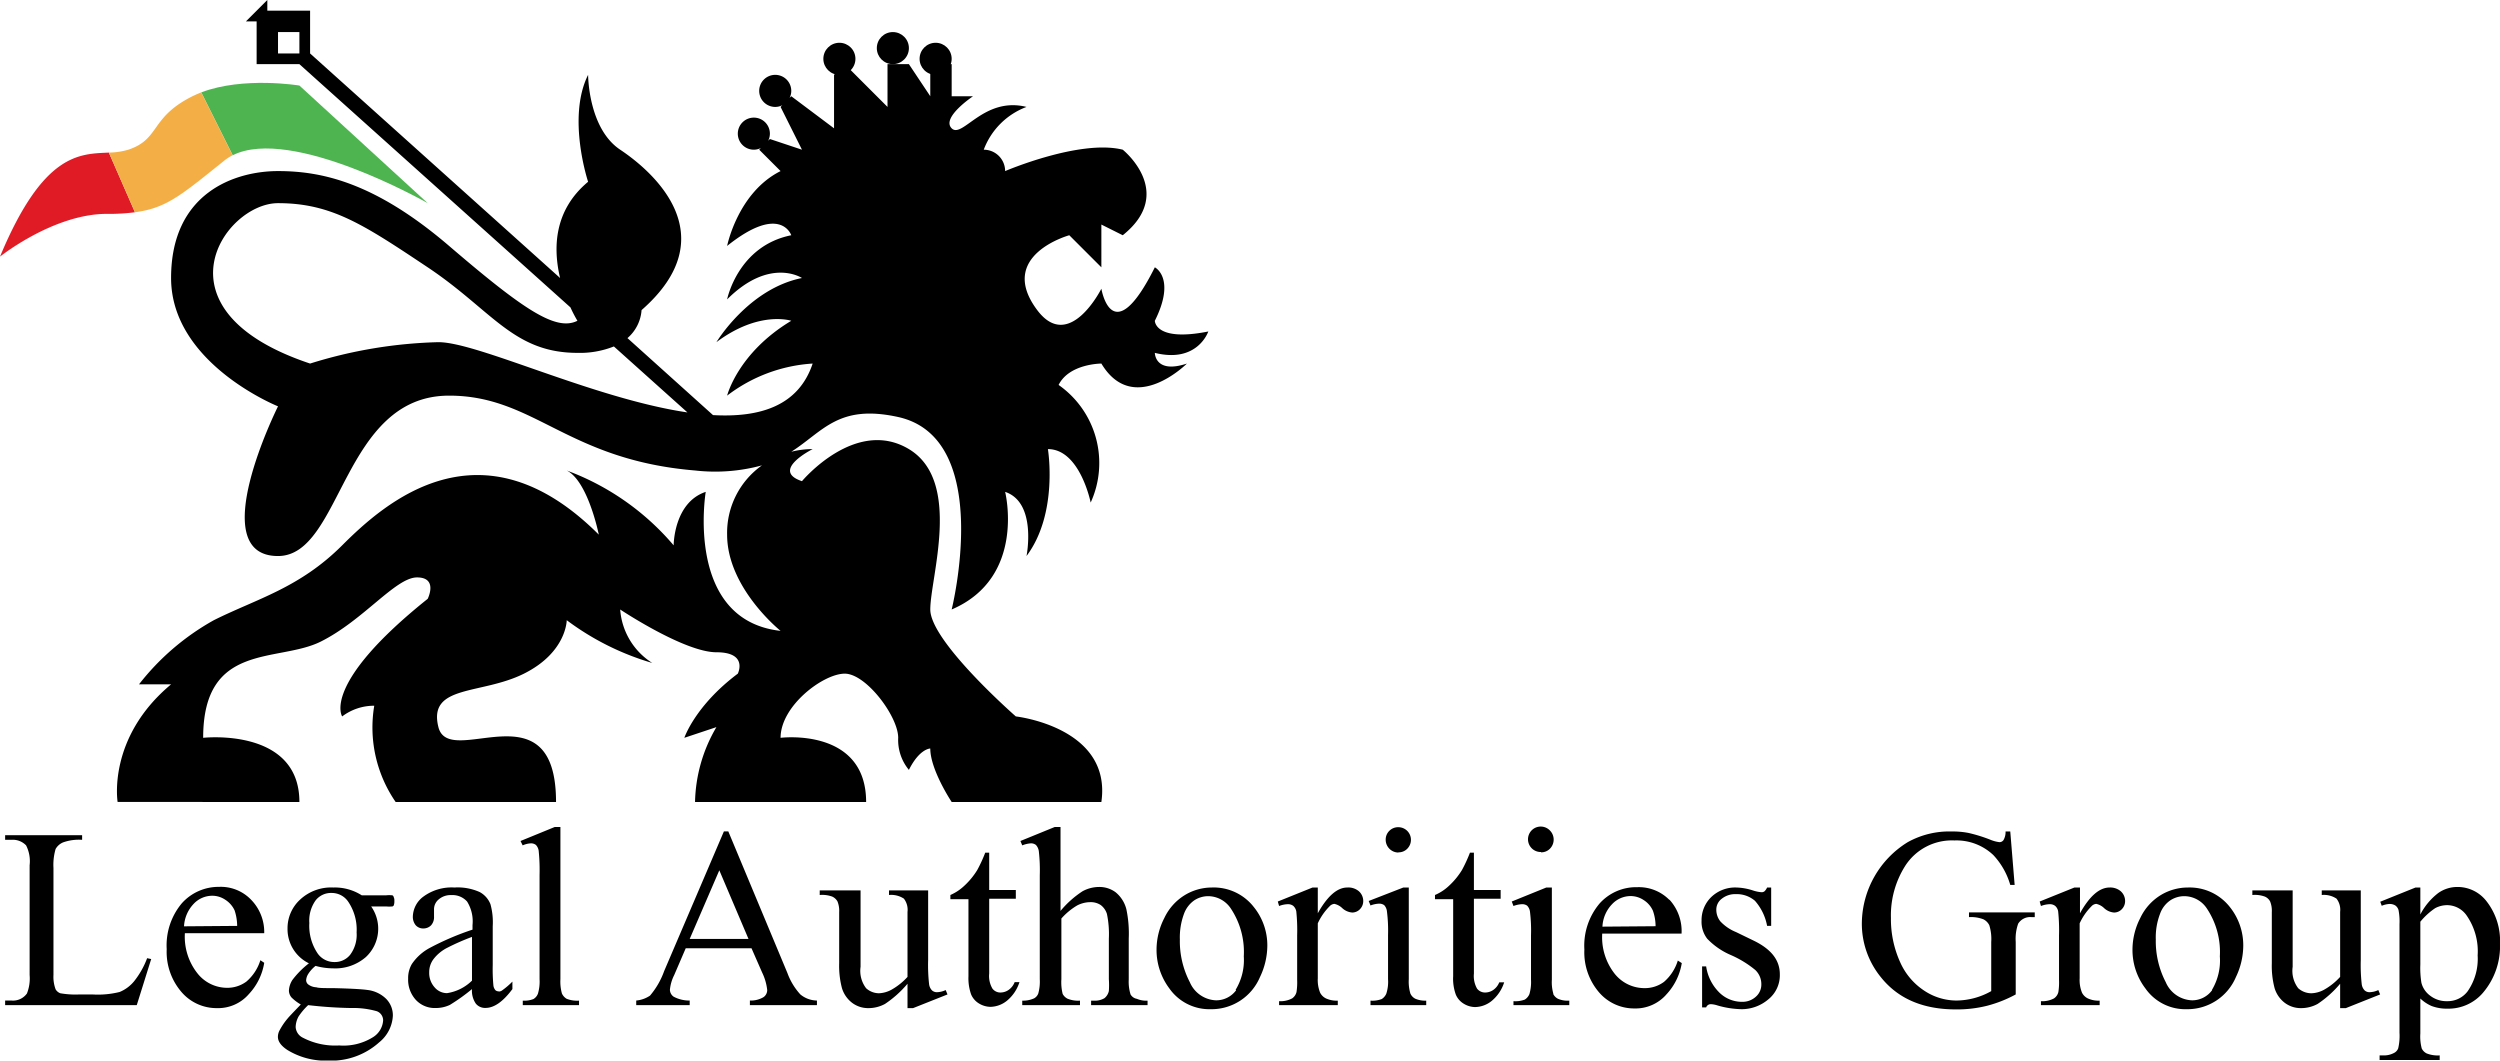 <svg xmlns="http://www.w3.org/2000/svg" width="233.8" height="99.18" viewBox="0 0 233.8 99.18"><g id="Layer_2" data-name="Layer 2"><g id="logos"><circle cx="78.5" cy="5.5" r="1.5"/><circle cx="83.5" cy="4.5" r="1.5"/><circle cx="87.5" cy="5.5" r="1.5"/><path d="M28,8s-5.23-.87-9.18.64l2.94,5.88C27.28,11.74,40,19,40,19Z" fill="#4eb450"/><path d="M10.18,14.27C7.44,14.4,4.05,14.28,0,24c0,0,5-4,10-4a18.25,18.25,0,0,0,2.62-.15Z" fill="#e11b26"/><path d="M12.62,19.85c3-.39,4.4-1.67,8.38-4.85a4.24,4.24,0,0,1,.76-.48L18.82,8.64c-.28.11-.55.23-.82.36-4,2-3,4-6,5a6.72,6.72,0,0,1-1.82.27Z" fill="#f3af45"/><path d="M41,68c-1-4,4-3,8-5s4-5,4-5a25,25,0,0,0,8,4,6.46,6.46,0,0,1-3-5s6,4,9,4,2,2,2,2c-4,3-5,6-5,6l3-1a14.33,14.33,0,0,0-2,7H81c0-7-8-6-8-6,0-3,4-6,6-6s5,4,5,6a4.38,4.38,0,0,0,1,3c1-2,2-2,2-2,0,2,2,5,2,5h14c1-7-8-8-8-8s-8-7-8-10,3-12-2-15-10,3-10,3c-3-1,1-3,1-3a8.1,8.1,0,0,0-2,.25c3-1.92,4.41-4.48,10-3.25,9,2,5,18,5,18,7-3,5-11,5-11,3,1,2,6,2,6,3-4,2-10,2-10,3,0,4,5,4,5a8.91,8.91,0,0,0-3-11c1-2,4-2,4-2,3,5,8,0,8,0-3,1-3-1-3-1,4,1,5-2,5-2-5,1-5-1-5-1,2-4,0-5,0-5-4,8-5,2-5,2s-3,6-6,2c-3.84-5.12,3-7,3-7l3,3V21l2,1c5-4,0-8,0-8-4-1-11,2-11,2a2,2,0,0,0-2-2,6.83,6.83,0,0,1,4-4c-4-1-6,3-7,2s2-3,2-3H89V6H87V9L85,6H83v4L79,6,78,7v5L74,9l-.16.16A1.46,1.46,0,0,0,74,8.5,1.5,1.5,0,1,0,72.5,10a1.46,1.46,0,0,0,.66-.16L73,10l2,4-3-1-.16.16A1.46,1.46,0,0,0,72,12.5,1.5,1.5,0,1,0,70.5,14a1.46,1.46,0,0,0,.66-.16L71,14l2,2c-4,2-5,7-5,7,5-4,6-1,6-1-5,1-6,6-6,6,4-4,7-2,7-2-5,1-8,6-8,6,4-3,7-2,7-2-5,3-6,7-6,7a14.63,14.63,0,0,1,8-3c-1.31,3.94-4.89,5.07-9.32,4.82l-8-7.2A3.81,3.81,0,0,0,60,29c8-7,1-13-2-15s-3-7-3-7c-2,4,0,10,0,10-3.24,2.7-3.27,6.27-2.62,9L29,5V1H25V0L23,2h1V6h4L53.35,28.75A13,13,0,0,0,54,30c-2,1-5-1-12-7s-12-7-16-7S16,18,16,26,26,38,26,38s-7,14,0,14c6,0,6-15,16-15,8,0,11,6,23,7a16.63,16.63,0,0,0,6.26-.48A7.74,7.74,0,0,0,68,50c0,5,5,9,5,9-9-1-7-13-7-13-3,1-3,5-3,5a24.08,24.08,0,0,0-10-7c2,1,3,6,3,6-11-11-20-3-24,1s-8,5-12,7a23.13,23.13,0,0,0-7,6h3c-6,5-5,11-5,11H28c0-7-9-6-9-6,0-9,7-7,11-9s7-6,9-6,1,2,1,2c-10,8-8,11-8,11a4.94,4.94,0,0,1,3-1,12.28,12.28,0,0,0,2,9H52C52,64,42,72,41,68ZM28,5H26V3h2ZM41,32a43.6,43.6,0,0,0-12,2c-15-5-8-15-3-15s8,2,14,6,8,8,14,8a8.58,8.58,0,0,0,3.41-.6l6.88,6.17C55.54,37.28,44.69,32,41,32ZM222.42,92.59a2,2,0,0,1-.82.2.67.67,0,0,1-.45-.16,1,1,0,0,1-.28-.58,16,16,0,0,1-.09-2.28v-6.5h-3.65v.43a2.14,2.14,0,0,1,1.38.34,1.7,1.7,0,0,1,.34,1.24v6.08a6,6,0,0,1-1.52,1.21,2.68,2.68,0,0,1-1.14.32,1.84,1.84,0,0,1-1.26-.47,2.67,2.67,0,0,1-.52-2V83.27h-3.77v.43a2.72,2.72,0,0,1,1.17.15,1,1,0,0,1,.49.45,2.32,2.32,0,0,1,.16,1v4.79a8.13,8.13,0,0,0,.26,2.32,2.71,2.71,0,0,0,.92,1.35,2.48,2.48,0,0,0,1.56.52,3.23,3.23,0,0,0,1.54-.39,9.94,9.94,0,0,0,2.11-1.89v2.28h.53L222.59,93ZM36.69,83.73a2.85,2.85,0,0,0-.58,0H33.83A4.67,4.67,0,0,0,31.17,83,4.24,4.24,0,0,0,28.1,84.1a3.63,3.63,0,0,0-1.21,2.74,3.56,3.56,0,0,0,2,3.25,8.21,8.21,0,0,0-1.54,1.55,2,2,0,0,0-.33,1,1,1,0,0,0,.25.65,4.18,4.18,0,0,0,.86.65c-.74.77-1.14,1.19-1.19,1.26a6.23,6.23,0,0,0-.82,1.21,1.27,1.27,0,0,0-.13.56c0,.42.29.83.88,1.22a6.82,6.82,0,0,0,3.82,1,6.71,6.71,0,0,0,4.77-1.71A3.41,3.41,0,0,0,36.74,95a2.19,2.19,0,0,0-.65-1.61,3,3,0,0,0-1.74-.81c-.48-.07-1.52-.13-3.13-.17-.88,0-1.42,0-1.64-.08a1.34,1.34,0,0,1-.76-.27.52.52,0,0,1-.19-.38,1.24,1.24,0,0,1,.18-.57,3.06,3.06,0,0,1,.7-.78,6.22,6.22,0,0,0,1.63.23,4.35,4.35,0,0,0,3.08-1.06,3.62,3.62,0,0,0,.49-4.73h1.4a3.06,3.06,0,0,0,.59,0,.24.24,0,0,0,.12-.09,1.05,1.05,0,0,0,.06-.43.67.67,0,0,0-.07-.37A.18.18,0,0,0,36.69,83.73ZM28.82,94a40,40,0,0,0,4,.27,8,8,0,0,1,2.42.3.91.91,0,0,1,.59.87,2,2,0,0,1-1,1.59,5.2,5.2,0,0,1-3.11.74,6.52,6.52,0,0,1-3.39-.72,1.19,1.19,0,0,1-.68-1,2.12,2.12,0,0,1,.28-1A6,6,0,0,1,28.82,94Zm3.92-4.7a1.83,1.83,0,0,1-1.46.67,1.9,1.9,0,0,1-1.55-.77,4.59,4.59,0,0,1-.8-2.88,3.23,3.23,0,0,1,.59-2.12A1.82,1.82,0,0,1,31,83.51a1.86,1.86,0,0,1,1.54.78,4.66,4.66,0,0,1,.81,2.91A3.12,3.12,0,0,1,32.74,89.3ZM204.62,83a4.9,4.9,0,0,0-2.53.7,5,5,0,0,0-1.93,2.15,6.48,6.48,0,0,0-.73,2.94,5.93,5.93,0,0,0,1.21,3.65,4.55,4.55,0,0,0,3.85,1.94,4.92,4.92,0,0,0,4.61-3,6.85,6.85,0,0,0,.69-2.92,5.73,5.73,0,0,0-1.25-3.63A4.78,4.78,0,0,0,204.62,83Zm2.25,9.61a2.3,2.3,0,0,1-1.87.94,2.78,2.78,0,0,1-2.46-1.7,8.33,8.33,0,0,1-.93-4,6.14,6.14,0,0,1,.39-2.37,2.55,2.55,0,0,1,1-1.3,2.4,2.4,0,0,1,1.25-.37,2.54,2.54,0,0,1,2.12,1.13,7.33,7.33,0,0,1,1.23,4.5A5.35,5.35,0,0,1,206.87,92.56ZM12.54,91.77a3.45,3.45,0,0,1-1.35,1A8.37,8.37,0,0,1,8.63,93H7.46a8.21,8.21,0,0,1-1.82-.11.85.85,0,0,1-.44-.37A3.36,3.36,0,0,1,5,91.18v-10A5.31,5.31,0,0,1,5.2,79.4a1.44,1.44,0,0,1,.7-.62,4.41,4.41,0,0,1,1.78-.24v-.43H.48v.43h.6a1.71,1.71,0,0,1,1.36.52,3.26,3.26,0,0,1,.33,1.86V91.18a3.82,3.82,0,0,1-.25,1.73,1.6,1.6,0,0,1-1.44.66H.48V94H12.79l1.35-4.31-.38-.08A7.92,7.92,0,0,1,12.54,91.77ZM130.78,79.71a1.11,1.11,0,0,0,.84-.35,1.18,1.18,0,0,0-.84-2,1.16,1.16,0,0,0-.85.34,1.14,1.14,0,0,0-.34.84,1.2,1.2,0,0,0,1.19,1.19Zm101.7,4.5a3.41,3.41,0,0,0-2.7-1.26,3.07,3.07,0,0,0-1.76.57,6,6,0,0,0-1.67,2V83h-.45l-3.3,1.33.14.38a2.16,2.16,0,0,1,.71-.17,1,1,0,0,1,.56.14.8.8,0,0,1,.3.43,5.63,5.63,0,0,1,.09,1.32V96.58a5.12,5.12,0,0,1-.12,1.46.8.8,0,0,1-.35.41,2,2,0,0,1-1.1.25h-.29v.43h5.62V98.7a2.82,2.82,0,0,1-1.21-.18,1,1,0,0,1-.47-.47,4.42,4.42,0,0,1-.13-1.4V93.38a3.59,3.59,0,0,0,1.05.7,4,4,0,0,0,1.5.25,4.24,4.24,0,0,0,3.31-1.49,6.71,6.71,0,0,0,1.59-4.59A6,6,0,0,0,232.48,84.21Zm-1.71,8.5a2.33,2.33,0,0,1-1.9.92,2.49,2.49,0,0,1-1.61-.52,2.16,2.16,0,0,1-.81-1.2,8.71,8.71,0,0,1-.1-1.71v-4a6.46,6.46,0,0,1,1.39-1.27,2.41,2.41,0,0,1,1.12-.28,2.24,2.24,0,0,1,1.78.91,5.88,5.88,0,0,1,1.07,3.79A5.31,5.31,0,0,1,230.77,92.71Zm-86.65-13a1.13,1.13,0,0,0,.84-.35,1.21,1.21,0,0,0,0-1.68,1.19,1.19,0,1,0-.84,2Zm-97.48,13a.44.44,0,0,1-.31-.11.83.83,0,0,1-.19-.47,16.2,16.2,0,0,1-.06-1.88V86.63a6.38,6.38,0,0,0-.21-2.06,2.2,2.2,0,0,0-1-1.14A5,5,0,0,0,42.5,83a4.46,4.46,0,0,0-2.89.84,2.4,2.4,0,0,0-1,1.85,1.23,1.23,0,0,0,.27.84.93.93,0,0,0,.71.3,1,1,0,0,0,.72-.29,1.14,1.14,0,0,0,.28-.83l0-.68a1.19,1.19,0,0,1,.44-.92,1.69,1.69,0,0,1,1.17-.4,1.83,1.83,0,0,1,1.48.6,3.49,3.49,0,0,1,.51,2.2v.43a25.61,25.61,0,0,0-4,1.71,4.7,4.7,0,0,0-1.67,1.5,2.57,2.57,0,0,0-.35,1.36,2.79,2.79,0,0,0,.72,2,2.4,2.4,0,0,0,1.83.76,3.09,3.09,0,0,0,1.35-.29,17.84,17.84,0,0,0,2.07-1.48,2.13,2.13,0,0,0,.36,1.36,1.11,1.11,0,0,0,.91.4c.8,0,1.63-.58,2.51-1.76V91.8a7.24,7.24,0,0,1-1,.85A.58.58,0,0,1,46.64,92.73Zm-2.5-1a4.23,4.23,0,0,1-2.34,1.17,1.53,1.53,0,0,1-1.16-.55,2,2,0,0,1-.5-1.4,2,2,0,0,1,.4-1.23,3.75,3.75,0,0,1,1.32-1.08,21.34,21.34,0,0,1,2.28-1ZM23.47,84.13a3.93,3.93,0,0,0-3-1.19A4.61,4.61,0,0,0,17,84.48a6.13,6.13,0,0,0-1.41,4.29,5.75,5.75,0,0,0,1.38,4,4.31,4.31,0,0,0,3.31,1.51,3.8,3.8,0,0,0,3-1.32,5.55,5.55,0,0,0,1.43-2.92l-.36-.24a4.29,4.29,0,0,1-1.31,2,3,3,0,0,1-1.83.58,3.54,3.54,0,0,1-2.75-1.36,5.52,5.52,0,0,1-1.17-3.75h7.42A4.32,4.32,0,0,0,23.47,84.13Zm-6.26,2.5a3.29,3.29,0,0,1,.9-2.1,2.39,2.39,0,0,1,1.74-.76,2.17,2.17,0,0,1,1.21.37,2.36,2.36,0,0,1,.88,1,4.77,4.77,0,0,1,.24,1.45Zm166.93-.86a3.22,3.22,0,0,1,1.34.2,1.22,1.22,0,0,1,.56.56,4.29,4.29,0,0,1,.18,1.56v4.6a6.71,6.71,0,0,1-3.28.88,5.46,5.46,0,0,1-2.92-.88A6.17,6.17,0,0,1,177.71,90a9.76,9.76,0,0,1-.87-4.15A8.65,8.65,0,0,1,178.16,81a5.18,5.18,0,0,1,4.62-2.4,5,5,0,0,1,3.64,1.37A6.85,6.85,0,0,1,188,82.76h.41l-.41-5h-.44a1.52,1.52,0,0,1-.19.8.46.46,0,0,1-.38.2,3.32,3.32,0,0,1-.88-.24,14.12,14.12,0,0,0-2-.62,7.67,7.67,0,0,0-1.58-.14,8,8,0,0,0-4.12,1,9,9,0,0,0-4.29,7.53,7.92,7.92,0,0,0,1.79,5.11q2.4,3,7,3a11.53,11.53,0,0,0,2.92-.34A11.89,11.89,0,0,0,188.51,93V88.09a4.25,4.25,0,0,1,.23-1.71,1.33,1.33,0,0,1,1.26-.61h.29v-.44h-6.15Zm-44.49,6.81a1.33,1.33,0,0,1-.75.24.94.94,0,0,1-.77-.37,2.4,2.4,0,0,1-.29-1.4v-7h2.5v-.82h-2.5V79.74h-.37a13.23,13.23,0,0,1-.75,1.63,6.93,6.93,0,0,1-1.2,1.46,4.41,4.41,0,0,1-1.32.87v.39h1.7V91.3a4.36,4.36,0,0,0,.25,1.72,1.82,1.82,0,0,0,.76.86,2.07,2.07,0,0,0,1.05.3,2.53,2.53,0,0,0,1.55-.58,3.7,3.7,0,0,0,1.16-1.73h-.46A1.55,1.55,0,0,1,139.65,92.58Zm-7.75.34a3.92,3.92,0,0,1-.15-1.35V83h-.51L128,84.26l.17.42a2.5,2.5,0,0,1,.79-.17.79.79,0,0,1,.49.14,1,1,0,0,1,.25.53,14.34,14.34,0,0,1,.11,2.26v4.13a3.65,3.65,0,0,1-.16,1.35,1.1,1.1,0,0,1-.43.51,2.45,2.45,0,0,1-1.05.15V94h5.21v-.42a2.35,2.35,0,0,1-1-.17A1,1,0,0,1,131.9,92.92ZM126,83c-.94,0-1.86.8-2.76,2.41V83h-.49l-3.25,1.31.12.42a2.45,2.45,0,0,1,.82-.17.8.8,0,0,1,.51.16.93.93,0,0,1,.28.52,17.28,17.28,0,0,1,.08,2.24v4.16a5.81,5.81,0,0,1-.06,1.13,1,1,0,0,1-.41.6,2.31,2.31,0,0,1-1.22.26V94h5.49v-.42a2.38,2.38,0,0,1-1.11-.21,1.2,1.2,0,0,1-.54-.53,3.14,3.14,0,0,1-.22-1.35V86.35a5.47,5.47,0,0,1,1.09-1.58.69.69,0,0,1,.46-.24,1.55,1.55,0,0,1,.75.41,1.54,1.54,0,0,0,.92.4,1,1,0,0,0,.73-.32,1.08,1.08,0,0,0,.3-.77,1.22,1.22,0,0,0-.42-.91A1.52,1.52,0,0,0,126,83Zm-12.65,0a4.88,4.88,0,0,0-2.53.7,5,5,0,0,0-1.93,2.15,6.48,6.48,0,0,0-.73,2.94,6,6,0,0,0,1.2,3.65,4.57,4.57,0,0,0,3.86,1.94,4.92,4.92,0,0,0,4.61-3,6.85,6.85,0,0,0,.69-2.92,5.69,5.69,0,0,0-1.26-3.63A4.76,4.76,0,0,0,113.31,83Zm2.25,9.61a2.31,2.31,0,0,1-1.88.94,2.78,2.78,0,0,1-2.45-1.7,8.33,8.33,0,0,1-.93-4,6.35,6.35,0,0,1,.38-2.37,2.62,2.62,0,0,1,1-1.3,2.4,2.4,0,0,1,1.25-.37,2.56,2.56,0,0,1,2.12,1.13,7.33,7.33,0,0,1,1.23,4.5A5.35,5.35,0,0,1,115.56,92.56Zm29.68.36a3.92,3.92,0,0,1-.15-1.35V83h-.52l-3.23,1.31.16.42a2.55,2.55,0,0,1,.8-.17.78.78,0,0,1,.48.14,1,1,0,0,1,.26.53,14.82,14.82,0,0,1,.1,2.26v4.13a4,4,0,0,1-.15,1.35,1.1,1.1,0,0,1-.43.51,2.47,2.47,0,0,1-1.06.15V94h5.22v-.42a2.29,2.29,0,0,1-1.05-.17A1,1,0,0,1,145.24,92.92ZM164.07,88l-1.71-.83a4.14,4.14,0,0,1-1.47-1,1.74,1.74,0,0,1-.38-1.12,1.26,1.26,0,0,1,.51-1,2,2,0,0,1,1.32-.43,2.61,2.61,0,0,1,1.78.62,4.87,4.87,0,0,1,1.14,2.35h.38V83h-.38a1.11,1.11,0,0,1-.25.36.43.43,0,0,1-.29.08,3.4,3.4,0,0,1-.8-.17,5.48,5.48,0,0,0-1.53-.27,3.22,3.22,0,0,0-2.35.89,3,3,0,0,0-.91,2.21,2.59,2.59,0,0,0,.53,1.69,6.69,6.69,0,0,0,2.22,1.53,9.66,9.66,0,0,1,2.27,1.39,1.82,1.82,0,0,1,.57,1.36,1.5,1.5,0,0,1-.51,1.14,1.85,1.85,0,0,1-1.32.48,3,3,0,0,1-2.07-.84,4.31,4.31,0,0,1-1.26-2.47h-.38v3.83h.38a.46.46,0,0,1,.42-.3,2.26,2.26,0,0,1,.64.12,8.65,8.65,0,0,0,2.25.35,3.85,3.85,0,0,0,2.48-.9,2.9,2.9,0,0,0,1.1-2.36C166.45,89.8,165.66,88.79,164.07,88Zm-58.34,5a4,4,0,0,1-.17-1.4V87.78a11.13,11.13,0,0,0-.22-2.74,3,3,0,0,0-1-1.59,2.54,2.54,0,0,0-1.57-.5,3.24,3.24,0,0,0-1.53.4,9.16,9.16,0,0,0-2.06,1.84V77.34h-.54l-3.21,1.31.17.41a2.66,2.66,0,0,1,.79-.19.74.74,0,0,1,.49.15,1.08,1.08,0,0,1,.27.58,15.75,15.75,0,0,1,.09,2.26v9.71a4.16,4.16,0,0,1-.14,1.34.87.87,0,0,1-.38.45,2.47,2.47,0,0,1-1.12.22V94H101v-.42a2.64,2.64,0,0,1-1.16-.18,1.05,1.05,0,0,1-.46-.45,4.57,4.57,0,0,1-.12-1.38V85.9a6.11,6.11,0,0,1,1.49-1.23,2.72,2.72,0,0,1,1.19-.3,1.7,1.7,0,0,1,1,.27,1.66,1.66,0,0,1,.58.83,9.24,9.24,0,0,1,.18,2.31v3.79a7.8,7.8,0,0,1,0,1.11,1.2,1.2,0,0,1-.41.67,1.75,1.75,0,0,1-1,.23h-.25V94h5.28v-.42a2.19,2.19,0,0,1-1-.17A.85.85,0,0,1,105.73,93Zm50.39-8.84a4,4,0,0,0-3-1.19,4.59,4.59,0,0,0-3.54,1.54,6.13,6.13,0,0,0-1.41,4.29,5.74,5.74,0,0,0,1.37,4,4.31,4.31,0,0,0,3.31,1.51,3.82,3.82,0,0,0,3-1.32,5.62,5.62,0,0,0,1.43-2.92l-.37-.24a4.28,4.28,0,0,1-1.3,2,3,3,0,0,1-1.84.58A3.56,3.56,0,0,1,151,91.06a5.52,5.52,0,0,1-1.16-3.75h7.42A4.36,4.36,0,0,0,156.12,84.13Zm-6.26,2.5a3.24,3.24,0,0,1,.9-2.1,2.39,2.39,0,0,1,1.74-.76,2.2,2.2,0,0,1,1.21.37,2.28,2.28,0,0,1,.87,1,4.41,4.41,0,0,1,.25,1.45ZM197.29,83c-.95,0-1.87.8-2.77,2.41V83H194l-3.25,1.31.12.42a2.45,2.45,0,0,1,.82-.17.8.8,0,0,1,.51.16.87.87,0,0,1,.28.52,17.28,17.28,0,0,1,.08,2.24v4.16a5.81,5.81,0,0,1-.06,1.13,1,1,0,0,1-.41.6,2.31,2.31,0,0,1-1.22.26V94h5.49v-.42a2.38,2.38,0,0,1-1.11-.21,1.2,1.2,0,0,1-.54-.53,3.14,3.14,0,0,1-.22-1.35V86.35a5.47,5.47,0,0,1,1.09-1.58.69.69,0,0,1,.46-.24,1.55,1.55,0,0,1,.75.41,1.54,1.54,0,0,0,.92.4,1,1,0,0,0,.73-.32,1.08,1.08,0,0,0,.3-.77,1.22,1.22,0,0,0-.42-.91A1.51,1.51,0,0,0,197.29,83ZM87.62,92.79a.67.67,0,0,1-.45-.16,1,1,0,0,1-.28-.58,16,16,0,0,1-.09-2.28v-6.5H83.14v.43a2.15,2.15,0,0,1,1.39.34,1.7,1.7,0,0,1,.34,1.24v6.08a6,6,0,0,1-1.52,1.21,2.68,2.68,0,0,1-1.14.32A1.8,1.8,0,0,1,81,92.42a2.67,2.67,0,0,1-.52-2V83.27H76.66v.43a2.72,2.72,0,0,1,1.17.15,1.07,1.07,0,0,1,.49.45,2.32,2.32,0,0,1,.16,1v4.79a8.13,8.13,0,0,0,.26,2.32,2.71,2.71,0,0,0,.92,1.35,2.48,2.48,0,0,0,1.56.52,3.23,3.23,0,0,0,1.54-.39,9.94,9.94,0,0,0,2.11-1.89v2.28h.52L88.61,93l-.17-.41A2,2,0,0,1,87.62,92.79ZM73.64,91,68.11,77.75H67.7L62.11,90.82a7.35,7.35,0,0,1-1.32,2.29,2.74,2.74,0,0,1-1.29.46V94h5v-.43A3.08,3.08,0,0,1,63,93.21a.81.81,0,0,1-.35-.64,3.86,3.86,0,0,1,.4-1.38l1.08-2.51h6.15l1,2.28a5,5,0,0,1,.47,1.63.81.81,0,0,1-.34.66,2.32,2.32,0,0,1-1.28.32V94h6.27v-.43A2.48,2.48,0,0,1,74.85,93,6,6,0,0,1,73.64,91ZM64.5,87.81l2.77-6.42L70,87.81Zm29.82,4.77a1.33,1.33,0,0,1-.75.24.92.92,0,0,1-.76-.37,2.31,2.31,0,0,1-.3-1.4v-7H95v-.82H92.51V79.74h-.37a13.23,13.23,0,0,1-.75,1.63,6.93,6.93,0,0,1-1.2,1.46,4.51,4.51,0,0,1-1.31.87v.39h1.69V91.3A4.55,4.55,0,0,0,90.82,93a1.82,1.82,0,0,0,.76.86,2.11,2.11,0,0,0,1.06.3,2.53,2.53,0,0,0,1.54-.58,3.7,3.7,0,0,0,1.16-1.73h-.45A1.57,1.57,0,0,1,94.32,92.58Zm-41.77.33a4.16,4.16,0,0,1-.14-1.34V77.34h-.53l-3.2,1.31.2.41a2.08,2.08,0,0,1,.77-.19.73.73,0,0,1,.47.15,1,1,0,0,1,.26.57,18,18,0,0,1,.08,2.23v9.75a4,4,0,0,1-.15,1.35,1,1,0,0,1-.42.51,2.32,2.32,0,0,1-1,.15V94h5.26v-.42A2.7,2.7,0,0,1,53,93.41,1.09,1.09,0,0,1,52.55,92.91Z"/></g></g></svg>